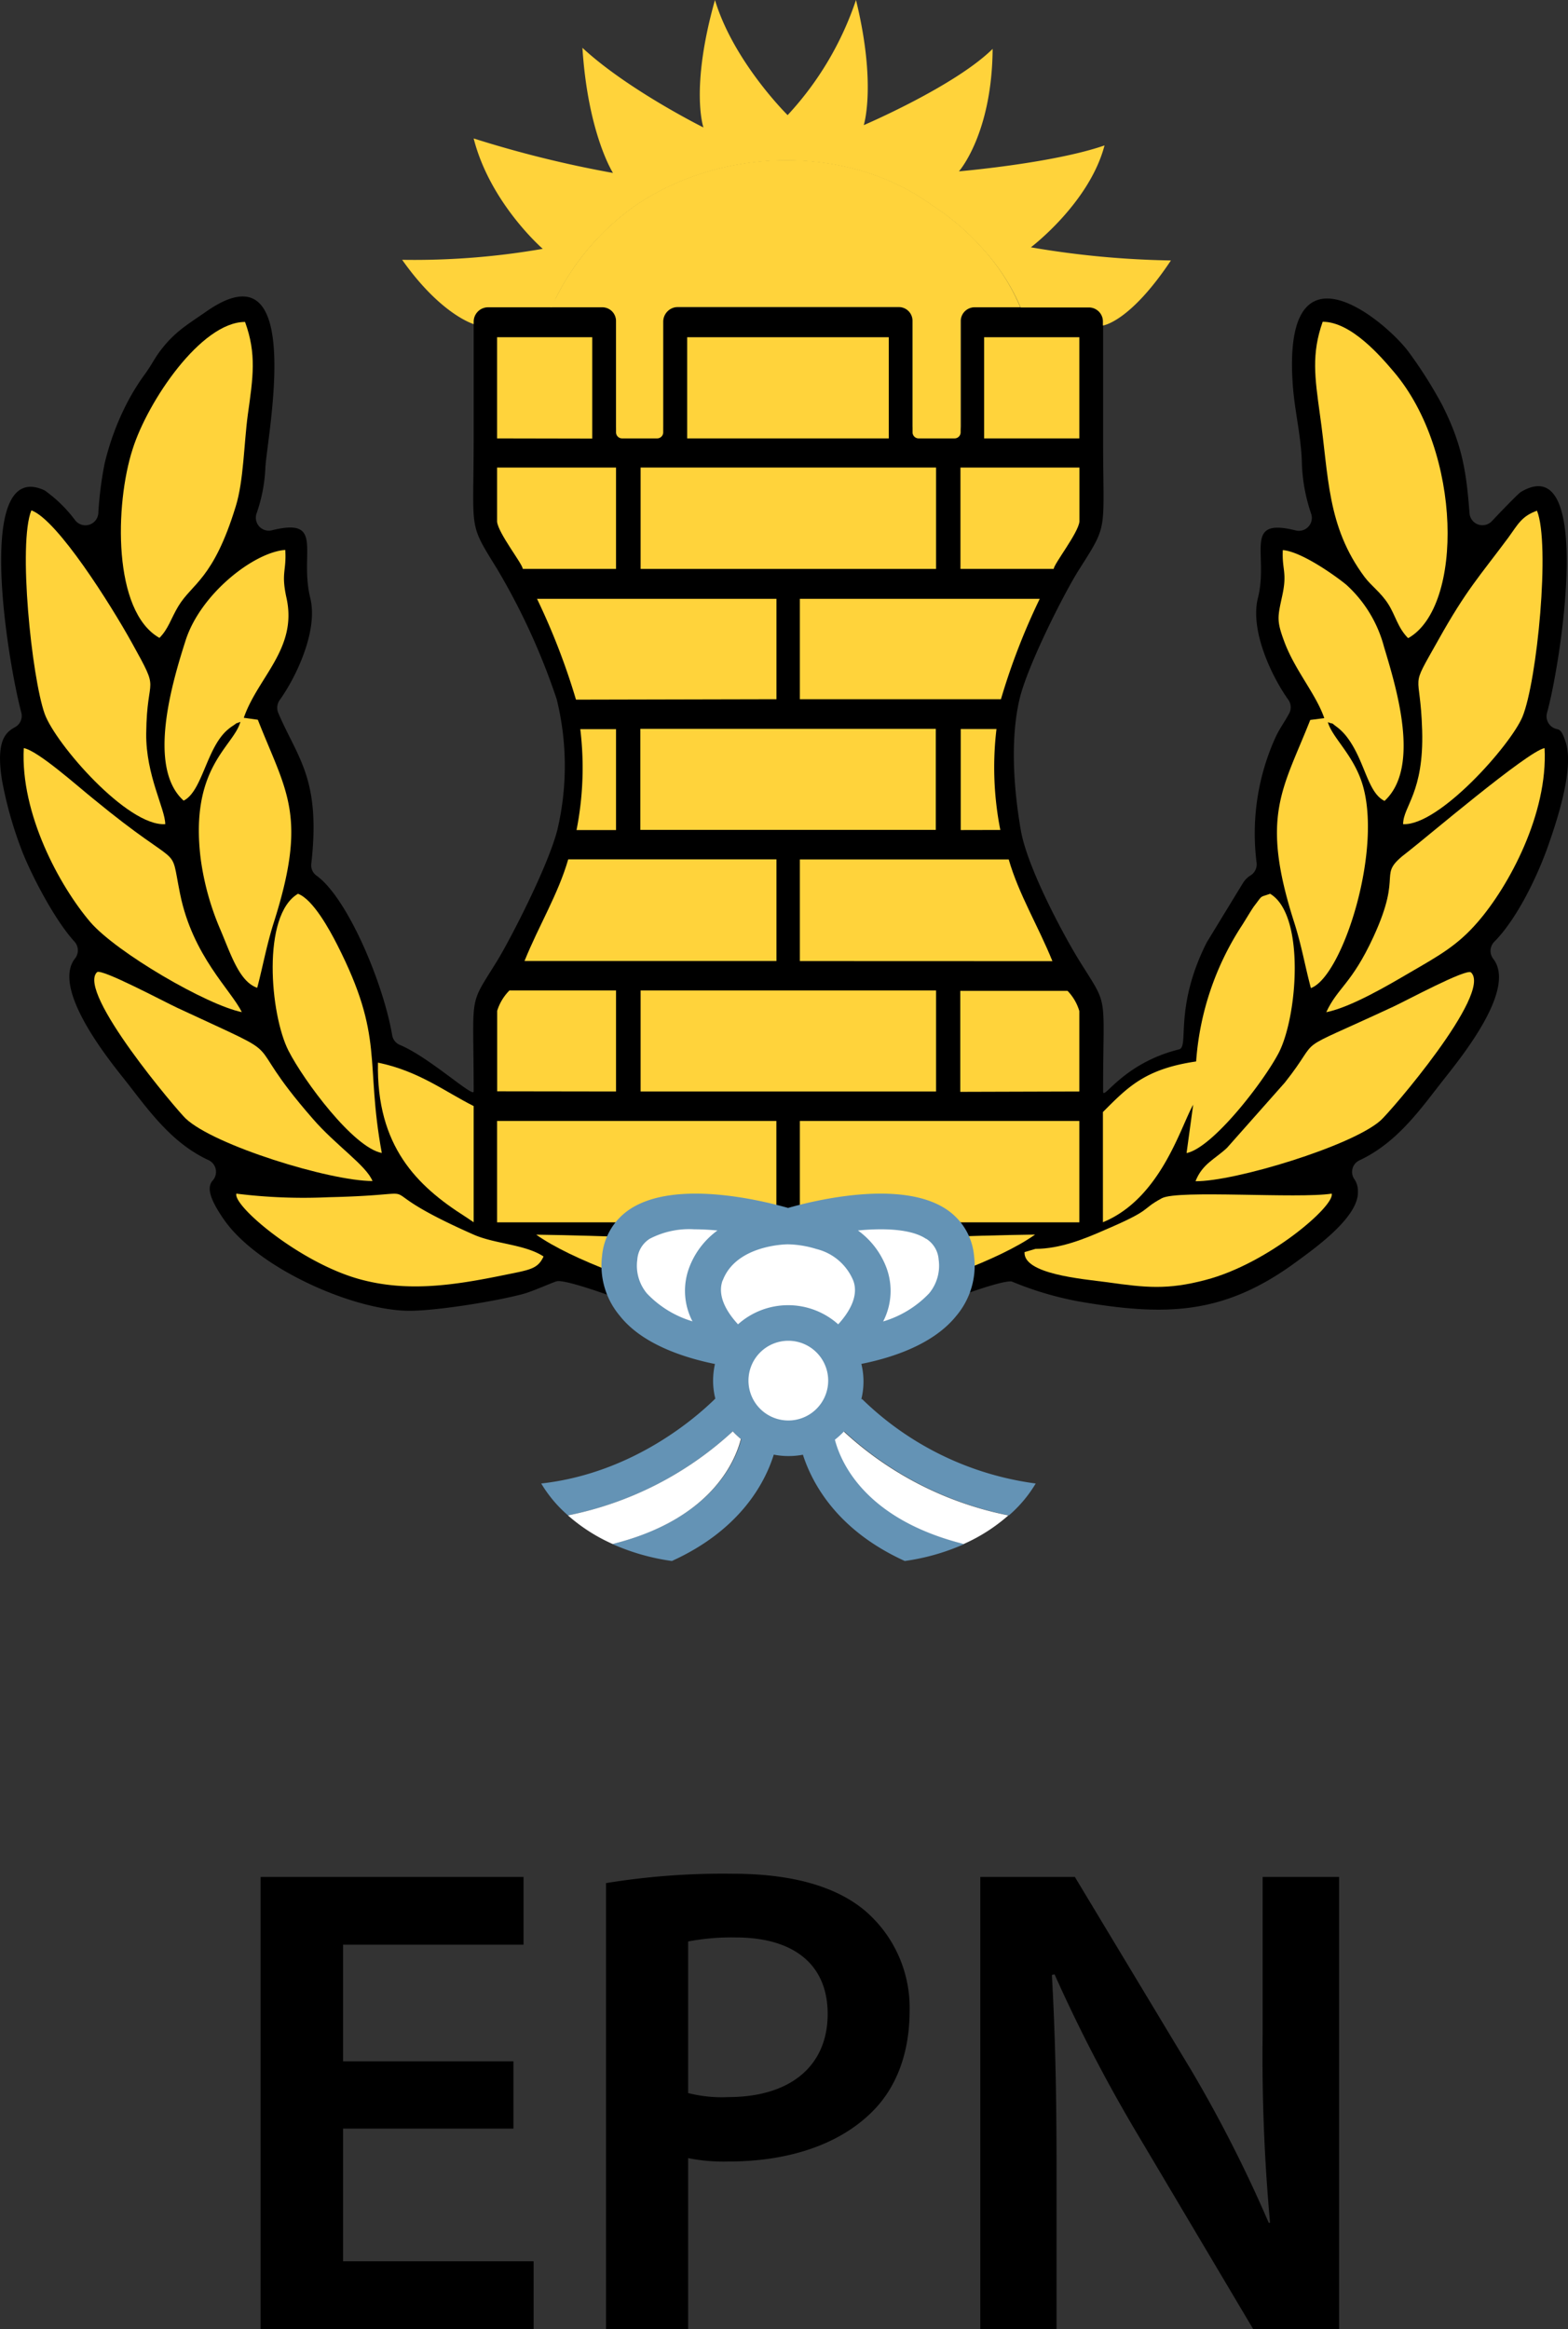 <svg xmlns="http://www.w3.org/2000/svg" viewBox="0 0 175.45 260.6"><rect x="0" y="0" width="175.45" height="260.6" fill="#333333" stroke="none"/><defs><style>.cls-1,.cls-3{fill-rule:evenodd;}.cls-2,.cls-3{fill:#ffd33b;}.cls-4{fill:#6493b5;}.cls-5{fill:#fff;}</style></defs><g id="Capa_2" data-name="Capa 2"><g id="Isologotipo_v2_casos_de_espacio" data-name="Isologotipo v2 casos de espacio"><g id="Isologotipo_v3_por_temas_de_espacio" data-name="Isologotipo v3 por temas de espacio"><g id="Torreon"><path class="cls-1" d="M100.3,147.61a2.88,2.88,0,0,0,1.12-.23c3.94-1.72,10.59-4.19,11.79-4a36.81,36.81,0,0,0,7.61,2.25c9.59,1.64,16.09,1.5,24.12-4.37,2.06-1.51,7.12-5.06,7-7.94a2.36,2.36,0,0,0-.36-1.34,1.43,1.43,0,0,1,.54-2.16c4.28-2,6.9-5.84,9.39-9,2-2.54,8.22-10.16,5.57-13.55a1.45,1.45,0,0,1,.13-1.91c2.32-2.34,4.52-6.63,5.89-10.37,1-2.81,3.08-8.9,2.1-11.93-.42-1.3-.65-1.41-1-1.49a1.46,1.46,0,0,1-1.1-1.81c1.56-5.56,5.28-29.57-2.92-24.72-.24.14-1.83,1.76-3.24,3.26a1.45,1.45,0,0,1-2.51-.88c-.35-4.58-.79-7.65-3.08-12.15a49.15,49.15,0,0,0-3.67-5.81c-2.3-3.23-14.4-13.76-13,3.93.24,2.89.94,5.58,1,8.62a19.35,19.35,0,0,0,1.05,5.53,1.45,1.45,0,0,1-1.74,1.81C139,57.85,142,62,140.75,66.92c-.9,3.64,1.55,8.78,3.41,11.38a1.45,1.45,0,0,1,.1,1.5c-.49.94-1.09,1.7-1.59,2.81a26.07,26.07,0,0,0-2.07,13.87,1.46,1.46,0,0,1-.71,1.49,2.54,2.54,0,0,0-.77.77l-.08.12-4,6.56-.06.11c-3.64,7.3-1.89,11.59-3.05,11.88-6.3,1.56-8.5,5.79-8.5,4.71,0-11.3.69-9.25-2.64-14.6-1.61-2.59-5.83-10.34-6.57-14.65-.71-4.09-1.26-9.93-.13-14.69.91-3.79,5.07-12,6.7-14.53,3.28-5.17,2.64-4,2.64-14.6V35.84A1.45,1.45,0,0,0,122,34.38h-13a1.45,1.45,0,0,0-1.45,1.46V47.6A1.45,1.45,0,0,1,106,49.05h-2.45a1.45,1.45,0,0,1-1.46-1.45V35.84a1.45,1.45,0,0,0-1.45-1.46h-25a1.45,1.45,0,0,0-1.45,1.46V47.6a1.45,1.45,0,0,1-1.45,1.45H70.38a1.45,1.45,0,0,1-1.45-1.45V35.84a1.45,1.45,0,0,0-1.45-1.46h-13A1.45,1.45,0,0,0,53,35.84V49.05c0,10.6-.64,9.32,2.62,14.6a75,75,0,0,1,6.67,14.58,31.1,31.1,0,0,1,.07,14.64C61.3,97,57,105.28,55.62,107.52c-3.26,5.28-2.62,3.3-2.62,14.6,0,.75-5-3.86-8.26-5.21a1.43,1.43,0,0,1-.86-1.1c-1-5.85-5-15.34-8.45-17.83a1.42,1.42,0,0,1-.6-1.33c1.09-9.56-1.55-11.83-3.7-16.9a1.5,1.5,0,0,1,.17-1.43c1.86-2.6,4.31-7.76,3.42-11.4-1.26-5.08,1.65-9.06-4.29-7.59a1.45,1.45,0,0,1-1.74-1.83,17.72,17.72,0,0,0,1-5.1c.11-3.21,4.7-25.43-6.6-17.55-2.17,1.51-3.5,2.24-5.12,4.35-.76,1-1,1.65-1.9,2.86A25.3,25.3,0,0,0,14.26,45a29.72,29.72,0,0,0-2.56,6.89A40.64,40.64,0,0,0,11,57.44a1.45,1.45,0,0,1-2.56.81A15.47,15.47,0,0,0,5,54.87C-3,51.14.93,74.31,2.38,79.71a1.44,1.44,0,0,1-.72,1.66c-1,.56-2.13,1.45-1.45,5.85a44,44,0,0,0,2.05,7.45c.92,2.58,3.69,8.07,6.07,10.68a1.45,1.45,0,0,1,.07,1.88c-2.57,3.24,3.27,10.71,5.36,13.33,2.62,3.29,5.21,7.21,9.55,9.23a1.45,1.45,0,0,1,.5,2.28c-.6.67-.54,1.8,1.22,4.34,3.68,5.35,14,10,20.33,10.24,2.88.12,10.16-1.05,13.22-1.89,1.07-.29,3.35-1.33,3.74-1.41,1.09-.23,7.73,2.17,11.81,3.91a2.86,2.86,0,0,0,1.08.22Z"/><g id="Torreon-2" data-name="Torreon"><rect class="cls-2" x="55.62" y="125.42" width="31.25" height="11.34"/><path class="cls-3" d="M86.88,78.23V67H60.09a75.71,75.71,0,0,1,4.36,11.28Z"/><rect class="cls-2" x="76.89" y="37.73" width="22.56" height="11.32"/><path class="cls-3" d="M86.88,107.52V96.15H63.58c-1.14,3.93-3.27,7.36-4.89,11.37Z"/><path class="cls-3" d="M68.93,122.12v-11.3H57a5.56,5.56,0,0,0-1.37,2.28v9Z"/><path class="cls-3" d="M55.62,58.37c.14,1.31,2.8,4.65,2.88,5.28H68.93V52.31H55.62Z"/><path class="cls-3" d="M66.27,49.07l0-11.34H55.62s0,3.34,0,11.32Z"/><rect class="cls-2" x="110.12" y="37.73" width="10.65" height="11.32"/><path class="cls-3" d="M68.93,92.87V81.58h-4a35.84,35.84,0,0,1-.42,11.29Z"/><path class="cls-3" d="M112,78.23A73.59,73.59,0,0,1,116.34,67H89.5V78.23Z"/><path class="cls-3" d="M117.76,107.54c-1.62-4-3.75-7.44-4.89-11.38H89.5v11.37Z"/><rect class="cls-2" x="89.5" y="125.42" width="31.27" height="11.34"/><path class="cls-3" d="M120.78,52.31H107.47V63.65H117.9c.08-.63,2.74-4,2.88-5.28Z"/><path class="cls-3" d="M111.93,92.86a36.15,36.15,0,0,1-.43-11.29h-4V92.87Z"/><path class="cls-3" d="M120.77,122.12v-9a5.45,5.45,0,0,0-1.32-2.26h-12v11.3Z"/><rect class="cls-2" x="71.68" y="52.31" width="33.06" height="11.34"/><rect class="cls-2" x="71.68" y="110.82" width="33.06" height="11.3"/><rect class="cls-2" x="71.65" y="81.55" width="33.06" height="11.3"/></g><g id="Laurel"><path class="cls-3" d="M53,136.75v-13c-3.27-1.64-6.12-3.91-10.71-4.86-.18,9.37,4.38,13.81,9.77,17.23Z"/><path class="cls-3" d="M133.77,132.16c4.35.05,17.49-3.93,20.7-6.79,1-.85,12.56-14.26,10.13-16.57-.5-.48-7.29,3.18-8.7,3.83-12,5.59-7.64,2.83-12.14,8.5l-6.46,7.29c-1.33,1.26-2.76,1.78-3.53,3.74Z"/><path class="cls-3" d="M41.69,132.16c-.69-1.76-4.11-4-6.7-7-8.73-10-1.43-6-15.13-12.39-1.49-.69-8.51-4.44-9-4-2.33,2.21,9.07,15.59,9.91,16.37,3.16,3,16.12,7,20.92,7Z"/><path class="cls-3" d="M148.4,113.25c2.79-.56,7-3.06,9.31-4.41,3.29-1.91,5.39-3.06,7.65-5.69,3.47-4,7.86-12.11,7.47-19.45-1.91.35-13.44,10.18-15.31,11.61-3.67,2.77-.38,2-3.84,9.51-2.44,5.29-4,5.66-5.28,8.43Z"/><path class="cls-3" d="M27.06,113.25c-1.2-2.48-5.5-6.27-6.91-13.24-1.22-6,.55-2.2-9.64-10.58C8.72,88,4.27,84,2.66,83.7c-.39,7.35,4,15.42,7.44,19.46,2.92,3.4,13.08,9.32,17,10.09Z"/><path class="cls-3" d="M60.82,140.58c-2.08-1.37-5.44-1.39-7.83-2.45-13.58-6-3-4.48-16.22-4.18a60.76,60.76,0,0,1-10.32-.4c-.41,1.35,7.08,7.72,13.78,9.57,5.4,1.49,10.66.67,16.22-.47,2.84-.58,3.72-.66,4.37-2.07Z"/><path class="cls-3" d="M42.72,129c-1.9-10.35.35-12.81-5-23.32-.83-1.63-2.7-5.07-4.38-5.68-4.07,2.4-3.12,13.52-1.06,17.56C34,120.93,39.54,128.4,42.72,129Z"/><path class="cls-3" d="M143.06,117.84c-1.74,3.3-7.39,10.59-10.29,11.17l.74-5.41c-1.43,2.53-3.65,10.5-10.1,13.15V124.42c2.76-2.76,4.68-4.82,10.43-5.66A32,32,0,0,1,139,103.49c.39-.61,1-1.65,1.33-2.11,1-1.29.55-.94,1.79-1.38C146.08,102.36,145.19,113.78,143.06,117.84Z"/><path class="cls-3" d="M18.49,92.21c0-1.7-2.17-5.46-2.13-10.12.07-6.94,1.7-4.23-1.63-10.22C12.41,67.69,6.43,58.16,3.51,57.1,2,60.78,3.54,75.76,5,79.87c1.21,3.35,9.25,12.6,13.47,12.34Z"/><path class="cls-3" d="M157,92.21c4,.21,12-8.8,13.35-12,1.65-4,3.13-19.34,1.63-23.07-1.74.62-2.15,1.56-3.2,3-3.25,4.37-4.7,5.84-7.86,11.5-3.29,5.85-2,3.09-1.79,10.07S157,90.21,157,92.21Z"/><path class="cls-3" d="M17.84,71.37c1-1,1.28-2.15,2.1-3.52,1.55-2.59,3.93-3,6.44-11.2.89-2.88.91-7,1.35-10.26.58-4.15,1-6.77-.31-10.37-4.92,0-10.9,8.9-12.58,14.23-2,6.19-2.23,18.17,3,21.12Z"/><path class="cls-3" d="M157.62,71.37c6.12-3.53,6-20.76-1.66-29.77C154.55,39.94,151.2,36,148,36c-1.27,3.59-.88,6.23-.31,10.37,1,6.92.76,12.5,5,18.19.75,1,1.8,1.71,2.63,3s1.07,2.66,2.23,3.83Z"/><path class="cls-3" d="M114.64,140.09c-.15,2.45,6.4,3,9.24,3.37,4.3.61,6.77.87,11-.25,7-1.81,14.52-8.31,14.13-9.66-3.82.59-17.21-.45-19,.51-2.48,1.34-.87,1.19-6.36,3.54-2.27,1-5,2.12-7.79,2.13Z"/><path class="cls-3" d="M26.89,80.79c-.78,2.76-5.68,5.07-4.44,15.25a30.24,30.24,0,0,0,2.22,8c1.19,2.81,2.12,5.79,4.11,6.48.62-2.34,1-4.54,1.8-7.13,3.9-12.15,1.48-14.7-1.73-22.86l-1.57-.22c1.57-4.55,6-7.72,4.79-13.35-.65-2.92,0-3-.15-5.43-3.47.24-9.47,4.88-11.15,10.12-1.43,4.48-4.39,14.18-.22,17.93,2.13-1.07,2.55-6,5-8a4.62,4.62,0,0,1,.5-.37c.74-.49,0-.11.86-.45Z"/><path class="cls-3" d="M148.18,80.35l-1.57.2c-3.07,7.79-5.61,10.7-1.83,22.55.88,2.73,1.24,5,1.9,7.45,3.55-1.27,8.2-15.82,5.65-23.17-1.07-3.08-3.28-4.91-3.75-6.58.88.34.08-.16,1.12.62a6,6,0,0,1,1.05,1.09c2,2.66,2.25,6.16,4.17,7.1,4.08-3.76,1.31-12.69-.06-17.25a14.3,14.3,0,0,0-4.21-6.93c-1.12-.93-5-3.72-7.11-3.88-.11,2.21.51,2.46-.06,5.08-.52,2.42-.67,2.78.26,5.25,1.2,3.17,3.52,5.79,4.44,8.47Z"/><path class="cls-3" d="M83.76,145.6,79,138.81c-2.79-.16-11-.56-19-.67,3.94,2.8,12.36,5.82,18.82,7.38Z"/><path class="cls-3" d="M97,145.51c6.45-1.56,14.88-4.58,18.82-7.38-8,.11-16.2.51-19,.67L92,145.59Z"/></g><g id="Sol"><path class="cls-3" d="M88.13,12.88S82.09,6.93,80,0c-2.8,9.93-1.29,14.26-1.29,14.26s-8.49-4.22-13.54-8.91c.62,9.63,3.42,14,3.42,14A124.35,124.35,0,0,1,53,15.49c1.84,7.25,7.73,12.35,7.73,12.35A83.78,83.78,0,0,1,45,29.07c4.33,6.14,8,7.19,8,7.19V36a1.62,1.62,0,0,1,1.61-1.62h7.11l.47-1A28,28,0,0,1,71.26,22.9c9.86-6.58,23.83-6.68,33.1.13a26.85,26.85,0,0,1,5.77,5,23.06,23.06,0,0,1,4.07,6.37h7.64A1.57,1.57,0,0,1,123.41,36v.42s3-.35,7.61-7.28a101.2,101.2,0,0,1-15.67-1.47s6.54-4.94,8.24-11.4c-5.75,2-16.29,2.9-16.29,2.9S111,15,111.07,5.47C106.83,9.65,96.65,14,96.65,14s1.45-4.52-.87-14a35.45,35.45,0,0,1-7.65,12.88Z"/><path class="cls-3" d="M61.59,34.38H67.4a1.54,1.54,0,0,1,1.53,1.54V48.37a.68.68,0,0,0,.69.68h3.9a.68.68,0,0,0,.69-.68V36a1.65,1.65,0,0,1,1.65-1.65h24.71a1.55,1.55,0,0,1,1.54,1.55V48.37a.68.68,0,0,0,.69.68h4a.68.68,0,0,0,.69-.68V36A1.57,1.57,0,0,1,109,34.38h5.17A22.85,22.85,0,0,0,110.13,28a26.85,26.85,0,0,0-5.77-5c-9.27-6.81-23.24-6.71-33.1-.13A28,28,0,0,0,62.2,33.32l0,0Z"/></g><g id="Moño"><path class="cls-4" d="M96.38,156.54a8.22,8.22,0,0,0,0-3.94c3-.6,7.9-2,10.61-5.36a8.72,8.72,0,0,0,2-6.74,7,7,0,0,0-3.16-5.24c-5.13-3.34-14.89-.9-17.65-.11-2.76-.79-12.51-3.23-17.65.11a7,7,0,0,0-3.16,5.24,8.72,8.72,0,0,0,2,6.74C72,150.57,77,152,80,152.61a8.86,8.86,0,0,0-.21,1.87,8.24,8.24,0,0,0,.25,2c-2.18,2.15-9.26,8.36-19.48,9.5h0a14.6,14.6,0,0,0,3,3.57A38.12,38.12,0,0,0,82,160.14a8.77,8.77,0,0,0,.94.89c-.64,2.5-3.36,8.93-14.42,11.72a24.52,24.52,0,0,0,6.66,1.9c7.69-3.49,10.44-8.81,11.4-11.9a8.34,8.34,0,0,0,1.66.16,8.43,8.43,0,0,0,1.6-.15c1,3.09,3.72,8.4,11.4,11.89a24.52,24.52,0,0,0,6.66-1.9c-11-2.78-13.75-9.13-14.41-11.67a9.25,9.25,0,0,0,1-.91,38.17,38.17,0,0,0,18.4,9.38,14.54,14.54,0,0,0,3-3.57,34.24,34.24,0,0,1-19.42-9.44"/><path class="cls-5" d="M103.64,138.6a3,3,0,0,1,1.39,2.34,4.84,4.84,0,0,1-1.07,3.77,11.68,11.68,0,0,1-5.14,3.14,7.45,7.45,0,0,0,.39-5.95A9.09,9.09,0,0,0,96,137.67c3-.29,6-.15,7.61.93"/><path class="cls-5" d="M80.86,143.29c1.49-4,7.08-4.07,7.31-4.07h0a11.44,11.44,0,0,1,3.2.53,6,6,0,0,1,4.11,3.54c.67,1.81-.6,3.69-1.69,4.88a8.41,8.41,0,0,0-11.21,0c-1.1-1.19-2.4-3.08-1.72-4.92"/><path class="cls-5" d="M77.53,147.85a11.57,11.57,0,0,1-5.14-3.13,4.84,4.84,0,0,1-1.08-3.78,3,3,0,0,1,1.39-2.34,9.54,9.54,0,0,1,5-1.06c.83,0,1.7.05,2.58.13a9.09,9.09,0,0,0-3.19,4.23,7.39,7.39,0,0,0,.4,5.95"/><path class="cls-5" d="M83.75,154.48a4.46,4.46,0,1,1,4.45,4.45,4.46,4.46,0,0,1-4.45-4.45"/><path class="cls-5" d="M112.83,169.55a38.12,38.12,0,0,1-18.41-9.38,9.25,9.25,0,0,1-1,.91c.66,2.55,3.39,8.89,14.41,11.67a19.49,19.49,0,0,0,5-3.2"/><path class="cls-5" d="M82,160.14a38.2,38.2,0,0,1-18.45,9.41,19.49,19.49,0,0,0,5,3.2C79.54,170,82.26,163.53,82.9,161a8.77,8.77,0,0,1-.94-.89"/></g></g><path d="M57.45,238.16H38.39V253H59.71v7.58H29.16V210H58.58v7.58H38.39v13.05H57.45Z"/><path d="M67.81,210.69a81.36,81.36,0,0,1,14.11-1.05c6.75,0,11.63,1.43,14.86,4.13a14.29,14.29,0,0,1,5,11.18c0,4.8-1.5,8.71-4.28,11.41-3.75,3.68-9.45,5.48-16,5.48a20.09,20.09,0,0,1-4.5-.38V260.6H67.81ZM77,234.18a15.21,15.21,0,0,0,4.5.45c6.9,0,11.11-3.45,11.11-9.3,0-5.63-3.91-8.56-10.29-8.56a25.75,25.75,0,0,0-5.32.45Z"/><path d="M109.69,260.6V210h10.58l13.06,21.69a150.77,150.77,0,0,1,8.63,17h.15a205.42,205.42,0,0,1-.83-21V210h8.56V260.6h-9.61L127,238.31a172.22,172.22,0,0,1-9-17.41l-.3.07c.37,6.53.52,13.21.52,21.54V260.6Z"/></g></g></g></svg>
